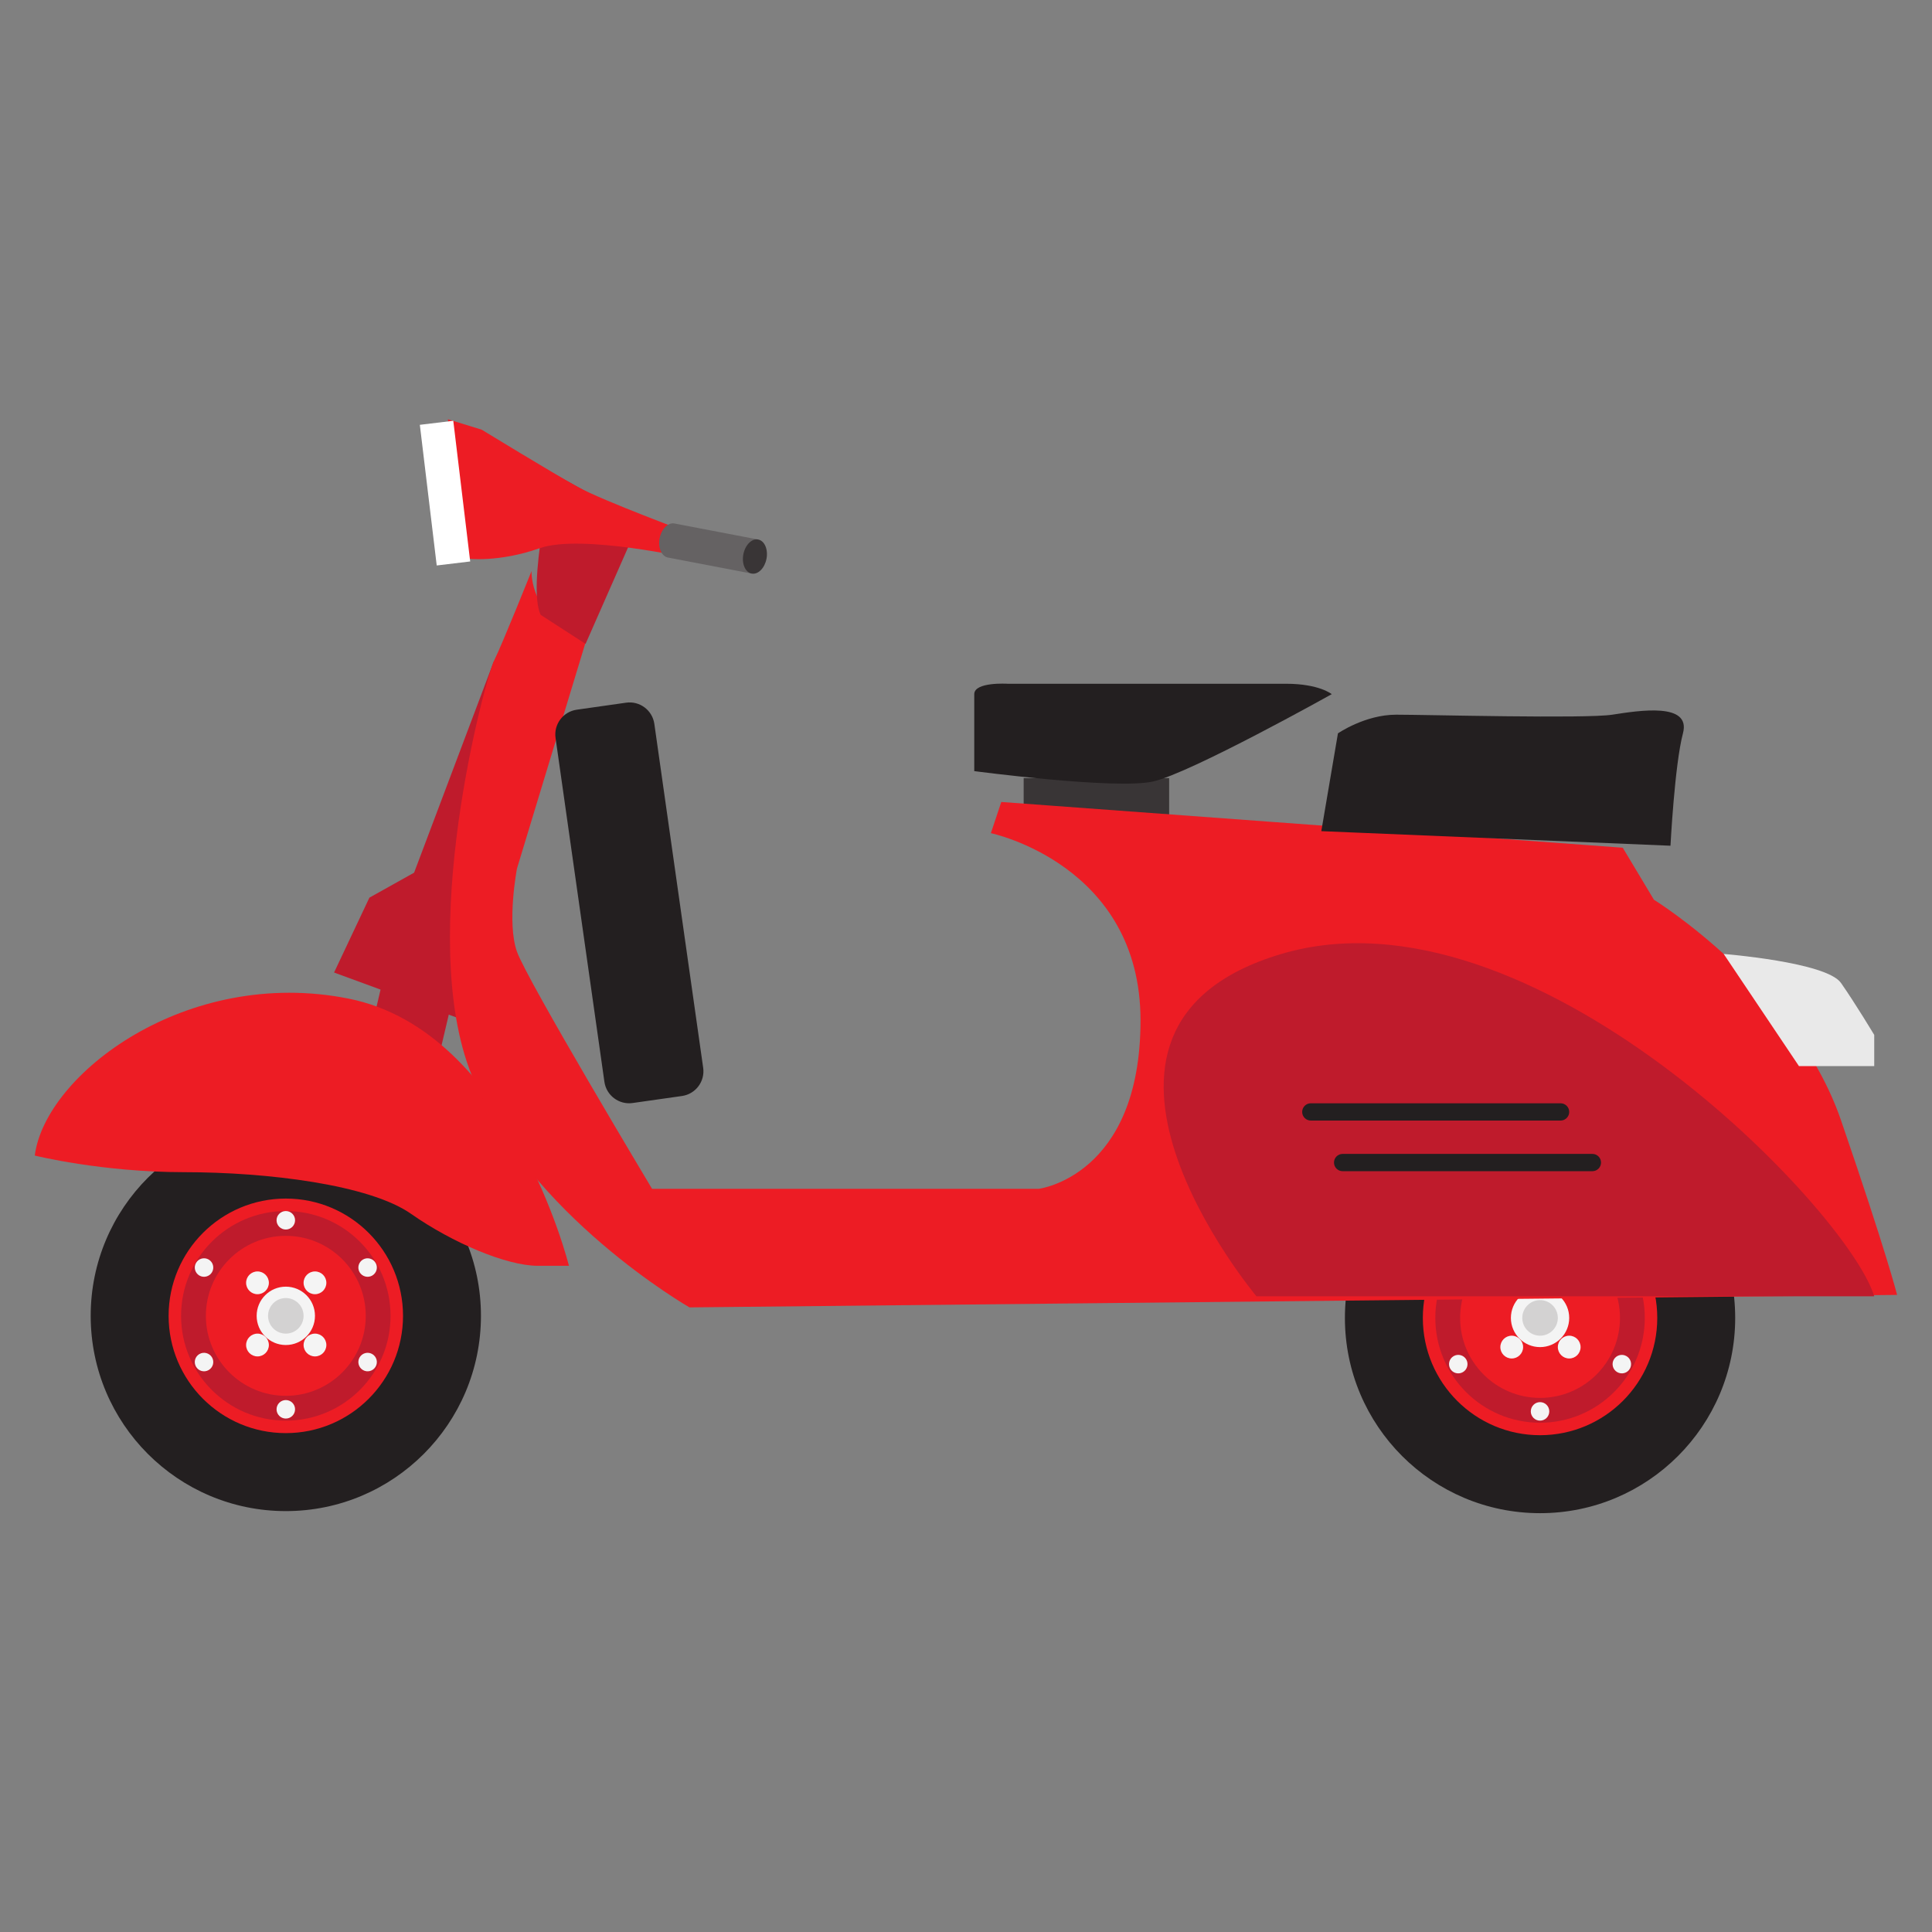 <svg xmlns="http://www.w3.org/2000/svg" xmlns:xlink="http://www.w3.org/1999/xlink" width="1080" zoomAndPan="magnify" viewBox="0 0 810 810" height="1080" preserveAspectRatio="xMidYMid meet" version="1.0"><rect x="0" y="0" width="810" height="810" fill="#808080" stroke="none"/><defs><clipPath id="fe84bdf32f"><path d="M 563 470.594 L 728 470.594 L 728 634.414 L 563 634.414 Z M 563 470.594 " clip-rule="nonzero"/></clipPath><clipPath id="af3c82b741"><path d="M 14.578 416 L 239 416 L 239 531 L 14.578 531 Z M 14.578 416 " clip-rule="nonzero"/></clipPath><clipPath id="67101f4aa7"><path d="M 188 239 L 795.328 239 L 795.328 548.637 L 188 548.637 Z M 188 239 " clip-rule="nonzero"/></clipPath><clipPath id="886f86483a"><path d="M 187 175.625 L 290 175.625 L 290 235 L 187 235 Z M 187 175.625 " clip-rule="nonzero"/></clipPath></defs><path fill="#bf1b2c" d="M 140.062 407.734 L 191.176 426.508 L 207.16 276.934 L 173.613 365.875 L 154.875 376.344 L 140.062 407.734 " fill-opacity="1" fill-rule="nonzero"/><path fill="#bf1b2c" d="M 182.355 450.008 L 152.926 443.078 L 160.395 411.293 L 189.836 418.223 L 182.355 450.008 " fill-opacity="1" fill-rule="nonzero"/><path fill="#393536" d="M 490.172 341.461 L 429.176 341.461 L 429.176 326.219 L 490.172 326.219 L 490.172 341.461 " fill-opacity="1" fill-rule="nonzero"/><path fill="#231f20" d="M 201.641 551.672 C 201.641 596.883 165.016 633.535 119.828 633.535 C 74.645 633.535 38.023 596.883 38.023 551.672 C 38.023 506.453 74.645 469.801 119.828 469.801 C 165.016 469.801 201.641 506.453 201.641 551.672 " fill-opacity="1" fill-rule="nonzero"/><path fill="#ed1c24" d="M 168.969 551.672 C 168.969 578.824 146.969 600.84 119.828 600.84 C 92.695 600.84 70.691 578.824 70.691 551.672 C 70.691 524.512 92.695 502.504 119.828 502.504 C 146.969 502.504 168.969 524.512 168.969 551.672 " fill-opacity="1" fill-rule="nonzero"/><path fill="#bf1b2c" d="M 163.738 551.672 C 163.738 575.938 144.078 595.609 119.828 595.609 C 95.578 595.609 75.918 575.938 75.918 551.672 C 75.918 527.398 95.578 507.734 119.828 507.734 C 144.078 507.734 163.738 527.398 163.738 551.672 " fill-opacity="1" fill-rule="nonzero"/><path fill="#ed1c24" d="M 153.34 551.672 C 153.34 570.191 138.336 585.203 119.828 585.203 C 101.32 585.203 86.316 570.191 86.316 551.672 C 86.316 533.148 101.32 518.133 119.828 518.133 C 138.336 518.133 153.34 533.148 153.34 551.672 " fill-opacity="1" fill-rule="nonzero"/><path fill="#f4f4f4" d="M 132.055 551.672 C 132.055 558.426 126.578 563.906 119.828 563.906 C 113.078 563.906 107.602 558.426 107.602 551.672 C 107.602 544.91 113.078 539.438 119.828 539.438 C 126.578 539.438 132.055 544.91 132.055 551.672 " fill-opacity="1" fill-rule="nonzero"/><path fill="#d3d2d2" d="M 127.281 551.672 C 127.281 555.789 123.945 559.125 119.828 559.125 C 115.711 559.125 112.383 555.789 112.383 551.672 C 112.383 547.547 115.711 544.211 119.828 544.211 C 123.945 544.211 127.281 547.547 127.281 551.672 " fill-opacity="1" fill-rule="nonzero"/><path fill="#f4f4f4" d="M 112.727 537.824 C 112.727 540.465 110.594 542.602 107.953 542.602 C 105.312 542.602 103.18 540.465 103.18 537.824 C 103.18 535.188 105.312 533.055 107.953 533.055 C 110.594 533.055 112.727 535.188 112.727 537.824 " fill-opacity="1" fill-rule="nonzero"/><path fill="#f4f4f4" d="M 123.707 590.855 C 123.707 593.004 121.973 594.738 119.828 594.738 C 117.688 594.738 115.949 593.004 115.949 590.855 C 115.949 588.715 117.688 586.98 119.828 586.98 C 121.973 586.98 123.707 588.715 123.707 590.855 " fill-opacity="1" fill-rule="nonzero"/><path fill="#f4f4f4" d="M 123.707 511.605 C 123.707 513.75 121.973 515.488 119.828 515.488 C 117.688 515.488 115.949 513.75 115.949 511.605 C 115.949 509.465 117.688 507.734 119.828 507.734 C 121.973 507.734 123.707 509.465 123.707 511.605 " fill-opacity="1" fill-rule="nonzero"/><path fill="#f4f4f4" d="M 156.059 567.688 C 157.914 568.758 158.551 571.129 157.48 572.984 C 156.414 574.84 154.035 575.477 152.18 574.406 C 150.332 573.336 149.695 570.957 150.758 569.109 C 151.836 567.254 154.207 566.617 156.059 567.688 " fill-opacity="1" fill-rule="nonzero"/><path fill="#f4f4f4" d="M 87.48 528.062 C 89.332 529.133 89.965 531.504 88.898 533.359 C 87.828 535.223 85.449 535.852 83.602 534.789 C 81.746 533.707 81.113 531.336 82.18 529.484 C 83.25 527.621 85.621 526.992 87.48 528.062 " fill-opacity="1" fill-rule="nonzero"/><path fill="#f4f4f4" d="M 152.18 528.062 C 154.035 526.992 156.414 527.629 157.48 529.484 C 158.551 531.336 157.914 533.707 156.059 534.789 C 154.207 535.852 151.836 535.223 150.758 533.359 C 149.695 531.504 150.332 529.133 152.18 528.062 " fill-opacity="1" fill-rule="nonzero"/><path fill="#f4f4f4" d="M 83.602 567.688 C 85.449 566.617 87.828 567.254 88.898 569.109 C 89.965 570.957 89.332 573.336 87.48 574.406 C 85.621 575.477 83.25 574.84 82.18 572.984 C 81.113 571.129 81.746 568.758 83.602 567.688 " fill-opacity="1" fill-rule="nonzero"/><path fill="#f4f4f4" d="M 136.828 537.824 C 136.828 540.465 134.695 542.602 132.055 542.602 C 129.422 542.602 127.281 540.465 127.281 537.824 C 127.281 535.188 129.422 533.055 132.055 533.055 C 134.695 533.055 136.828 535.188 136.828 537.824 " fill-opacity="1" fill-rule="nonzero"/><path fill="#f4f4f4" d="M 112.727 563.906 C 112.727 566.543 110.594 568.684 107.953 568.684 C 105.312 568.684 103.18 566.543 103.18 563.906 C 103.18 561.266 105.312 559.125 107.953 559.125 C 110.594 559.125 112.727 561.266 112.727 563.906 " fill-opacity="1" fill-rule="nonzero"/><path fill="#f4f4f4" d="M 136.828 563.906 C 136.828 566.543 134.695 568.684 132.055 568.684 C 129.422 568.684 127.281 566.543 127.281 563.906 C 127.281 561.266 129.422 559.125 132.055 559.125 C 134.695 559.125 136.828 561.266 136.828 563.906 " fill-opacity="1" fill-rule="nonzero"/><g clip-path="url(#fe84bdf32f)"><path fill="#231f20" d="M 727.488 552.547 C 727.488 597.758 690.855 634.406 645.676 634.406 C 600.484 634.406 563.859 597.758 563.859 552.547 C 563.859 507.324 600.484 470.668 645.676 470.668 C 690.855 470.668 727.488 507.324 727.488 552.547 " fill-opacity="1" fill-rule="nonzero"/></g><path fill="#ed1c24" d="M 694.816 552.547 C 694.816 579.699 672.809 601.715 645.676 601.715 C 618.535 601.715 596.531 579.699 596.531 552.547 C 596.531 525.387 618.535 503.371 645.676 503.371 C 672.809 503.371 694.816 525.387 694.816 552.547 " fill-opacity="1" fill-rule="nonzero"/><path fill="#bf1b2c" d="M 689.582 552.547 C 689.582 576.812 669.922 596.484 645.676 596.484 C 621.418 596.484 601.766 576.812 601.766 552.547 C 601.766 528.273 621.418 508.598 645.676 508.598 C 669.922 508.598 689.582 528.273 689.582 552.547 " fill-opacity="1" fill-rule="nonzero"/><path fill="#ed1c24" d="M 679.184 552.547 C 679.184 571.059 664.184 586.078 645.676 586.078 C 627.164 586.078 612.164 571.059 612.164 552.547 C 612.164 534.016 627.164 519.004 645.676 519.004 C 664.184 519.004 679.184 534.016 679.184 552.547 " fill-opacity="1" fill-rule="nonzero"/><path fill="#f4f4f4" d="M 657.898 552.547 C 657.898 559.301 652.422 564.781 645.676 564.781 C 638.926 564.781 633.449 559.301 633.449 552.547 C 633.449 545.785 638.926 540.305 645.676 540.305 C 652.422 540.305 657.898 545.785 657.898 552.547 " fill-opacity="1" fill-rule="nonzero"/><path fill="#d3d2d2" d="M 653.129 552.547 C 653.129 556.656 649.789 559.996 645.676 559.996 C 641.559 559.996 638.219 556.656 638.219 552.547 C 638.219 548.418 641.559 545.078 645.676 545.078 C 649.789 545.078 653.129 548.418 653.129 552.547 " fill-opacity="1" fill-rule="nonzero"/><path fill="#f4f4f4" d="M 638.574 538.699 C 638.574 541.332 636.434 543.473 633.801 543.473 C 631.16 543.473 629.027 541.332 629.027 538.699 C 629.027 536.062 631.16 533.922 633.801 533.922 C 636.434 533.922 638.574 536.062 638.574 538.699 " fill-opacity="1" fill-rule="nonzero"/><path fill="#f4f4f4" d="M 649.547 591.73 C 649.547 593.871 647.812 595.609 645.676 595.609 C 643.527 595.609 641.793 593.871 641.793 591.73 C 641.793 589.59 643.527 587.848 645.676 587.848 C 647.812 587.848 649.547 589.59 649.547 591.73 " fill-opacity="1" fill-rule="nonzero"/><path fill="#f4f4f4" d="M 649.547 512.48 C 649.547 514.629 647.812 516.363 645.676 516.363 C 643.527 516.363 641.793 514.629 641.793 512.48 C 641.793 510.34 643.527 508.598 645.676 508.598 C 647.812 508.598 649.547 510.34 649.547 512.48 " fill-opacity="1" fill-rule="nonzero"/><path fill="#f4f4f4" d="M 681.906 568.559 C 683.754 569.629 684.391 572 683.32 573.859 C 682.25 575.715 679.883 576.344 678.027 575.273 C 676.172 574.203 675.535 571.832 676.605 569.977 C 677.676 568.121 680.051 567.488 681.906 568.559 " fill-opacity="1" fill-rule="nonzero"/><path fill="#f4f4f4" d="M 613.32 528.938 C 615.176 530.008 615.805 532.379 614.742 534.234 C 613.672 536.09 611.297 536.727 609.441 535.656 C 607.586 534.578 606.957 532.207 608.027 530.352 C 609.098 528.504 611.465 527.867 613.32 528.938 " fill-opacity="1" fill-rule="nonzero"/><path fill="#f4f4f4" d="M 678.027 528.938 C 679.883 527.867 682.25 528.504 683.32 530.352 C 684.391 532.207 683.754 534.578 681.906 535.656 C 680.051 536.727 677.676 536.09 676.605 534.234 C 675.535 532.379 676.172 530.008 678.027 528.938 " fill-opacity="1" fill-rule="nonzero"/><path fill="#f4f4f4" d="M 609.441 568.559 C 611.297 567.488 613.672 568.121 614.742 569.977 C 615.805 571.832 615.176 574.203 613.32 575.273 C 611.465 576.344 609.098 575.715 608.027 573.859 C 606.957 572 607.586 569.629 609.441 568.559 " fill-opacity="1" fill-rule="nonzero"/><path fill="#f4f4f4" d="M 662.672 538.699 C 662.672 541.332 660.535 543.473 657.898 543.473 C 655.266 543.473 653.129 541.332 653.129 538.699 C 653.129 536.062 655.266 533.922 657.898 533.922 C 660.535 533.922 662.672 536.062 662.672 538.699 " fill-opacity="1" fill-rule="nonzero"/><path fill="#f4f4f4" d="M 638.574 564.781 C 638.574 567.414 636.434 569.551 633.801 569.551 C 631.16 569.551 629.027 567.414 629.027 564.781 C 629.027 562.137 631.16 559.996 633.801 559.996 C 636.434 559.996 638.574 562.137 638.574 564.781 " fill-opacity="1" fill-rule="nonzero"/><path fill="#f4f4f4" d="M 662.672 564.781 C 662.672 567.414 660.535 569.551 657.898 569.551 C 655.266 569.551 653.129 567.414 653.129 564.781 C 653.129 562.137 655.266 559.996 657.898 559.996 C 660.535 559.996 662.672 562.137 662.672 564.781 " fill-opacity="1" fill-rule="nonzero"/><g clip-path="url(#af3c82b741)"><path fill="#ed1c24" d="M 14.578 484.469 C 14.578 484.469 42.461 491.445 77.32 491.445 C 112.18 491.445 154.875 496.684 172.309 508.891 C 189.734 521.09 212.391 530.691 225.457 530.691 C 238.531 530.691 238.531 530.691 238.531 530.691 C 238.531 530.691 214.133 432.238 146.164 418.676 C 78.188 405.121 18.93 450.461 14.578 484.469 " fill-opacity="1" fill-rule="nonzero"/></g><g clip-path="url(#67101f4aa7)"><path fill="#ed1c24" d="M 246.375 266.469 L 216.746 364.133 C 216.746 364.133 212.391 386.809 216.746 399.016 C 221.105 411.223 273.387 498.426 273.387 498.426 L 435.473 498.426 C 435.473 498.426 478.168 493.195 478.168 427.793 C 478.168 362.395 415.434 349.312 415.434 349.312 L 419.793 336.23 L 680.344 355.414 L 693.414 377.211 C 693.414 377.211 752.664 413.84 771.836 469.648 C 791.016 525.453 795.367 542.898 795.367 542.898 L 289.074 548.129 C 289.074 548.129 221.469 509.414 197.754 450.727 C 174.047 392.039 203.672 283.91 207.16 276.934 C 210.645 269.957 222.844 239.438 222.844 239.438 C 222.844 239.438 221.973 260.371 246.375 266.469 " fill-opacity="1" fill-rule="nonzero"/></g><path fill="#231f20" d="M 294.809 447.664 C 295.625 453.387 291.645 458.684 285.934 459.5 L 265.223 462.445 C 259.512 463.258 254.211 459.273 253.402 453.559 L 232.918 309.375 C 232.113 303.66 236.086 298.363 241.801 297.547 L 262.508 294.602 C 268.223 293.789 273.523 297.773 274.336 303.488 L 294.809 447.664 " fill-opacity="1" fill-rule="nonzero"/><path fill="#231f20" d="M 553.965 348.465 L 560.938 307.465 C 560.938 307.465 572.262 299.637 585.328 299.637 C 598.398 299.637 664.637 301.383 675.961 299.637 C 687.289 297.887 709.074 294.371 705.586 307.465 C 702.102 320.562 700.359 354.574 700.359 354.574 L 553.965 348.465 " fill-opacity="1" fill-rule="nonzero"/><path fill="#e9e9e9" d="M 722.668 399.949 C 722.668 399.949 765.742 403.371 771.836 412.098 C 777.938 420.816 785.781 433.898 785.781 433.898 L 785.781 446.973 L 754.223 446.973 L 722.668 399.949 " fill-opacity="1" fill-rule="nonzero"/><path fill="#bf1b2c" d="M 226.676 257.781 L 245.504 269.957 L 268.16 218.512 L 231.941 198.453 C 231.941 198.453 220.914 245.621 226.676 257.781 " fill-opacity="1" fill-rule="nonzero"/><g clip-path="url(#886f86483a)"><path fill="#ed1c24" d="M 201.934 180.141 C 201.934 180.141 231.652 198.289 242.164 204.117 C 252.688 209.941 289.945 223.742 289.945 223.742 L 289.945 234.207 C 289.945 234.207 243.629 223.727 226.262 229.84 C 208.906 235.949 195.832 234.207 195.832 234.207 L 187.77 175.777 L 201.934 180.141 " fill-opacity="1" fill-rule="nonzero"/></g><path fill="#ffffff" d="M 197.133 235.395 L 183.098 237.078 L 176.02 178.109 L 190.043 176.414 L 197.133 235.395 " fill-opacity="1" fill-rule="nonzero"/><path fill="#bf1b2c" d="M 526.77 543.473 C 526.77 543.473 432.656 430.957 537.227 399.949 C 641.793 368.945 774.652 506.98 785.781 543.473 L 526.77 543.473 " fill-opacity="1" fill-rule="nonzero"/><path fill="#393536" d="M 472.941 333.84 L 448.34 333.84 L 448.34 304.418 L 472.941 304.418 L 472.941 333.84 " fill-opacity="1" fill-rule="nonzero"/><path fill="#231f20" d="M 408.461 291.031 L 408.461 323.293 C 408.461 323.293 467.715 331.145 483.402 327.648 C 499.086 324.164 558.344 291.031 558.344 291.031 C 558.344 291.031 553.117 286.668 539.172 286.668 C 525.227 286.668 422.398 286.668 422.398 286.668 C 422.398 286.668 408.461 285.797 408.461 291.031 " fill-opacity="1" fill-rule="nonzero"/><path fill="#231f20" d="M 657.898 466.18 C 657.898 468.176 656.281 469.801 654.277 469.801 L 549.562 469.801 C 547.566 469.801 545.941 468.176 545.941 466.18 C 545.941 464.172 547.566 462.555 549.562 462.555 L 654.277 462.555 C 656.281 462.555 657.898 464.172 657.898 466.18 " fill-opacity="1" fill-rule="nonzero"/><path fill="#231f20" d="M 671.238 487.402 C 671.238 489.406 669.617 491.027 667.613 491.027 L 562.906 491.027 C 560.902 491.027 559.285 489.406 559.285 487.402 C 559.285 485.398 560.902 483.777 562.906 483.777 L 667.613 483.777 C 669.617 483.777 671.238 485.398 671.238 487.402 " fill-opacity="1" fill-rule="nonzero"/><path fill="#656263" d="M 282.766 219.473 C 280.09 218.965 277.309 221.75 276.551 225.684 C 275.805 229.637 277.363 233.238 280.043 233.754 L 315.145 240.473 L 317.871 226.195 L 282.766 219.473 " fill-opacity="1" fill-rule="nonzero"/><path fill="#393536" d="M 321.359 234.262 C 320.602 238.203 317.82 240.98 315.145 240.473 C 312.465 239.961 310.898 236.348 311.652 232.406 C 312.41 228.465 315.191 225.68 317.871 226.195 C 320.547 226.707 322.109 230.32 321.359 234.262 " fill-opacity="1" fill-rule="nonzero"/></svg>